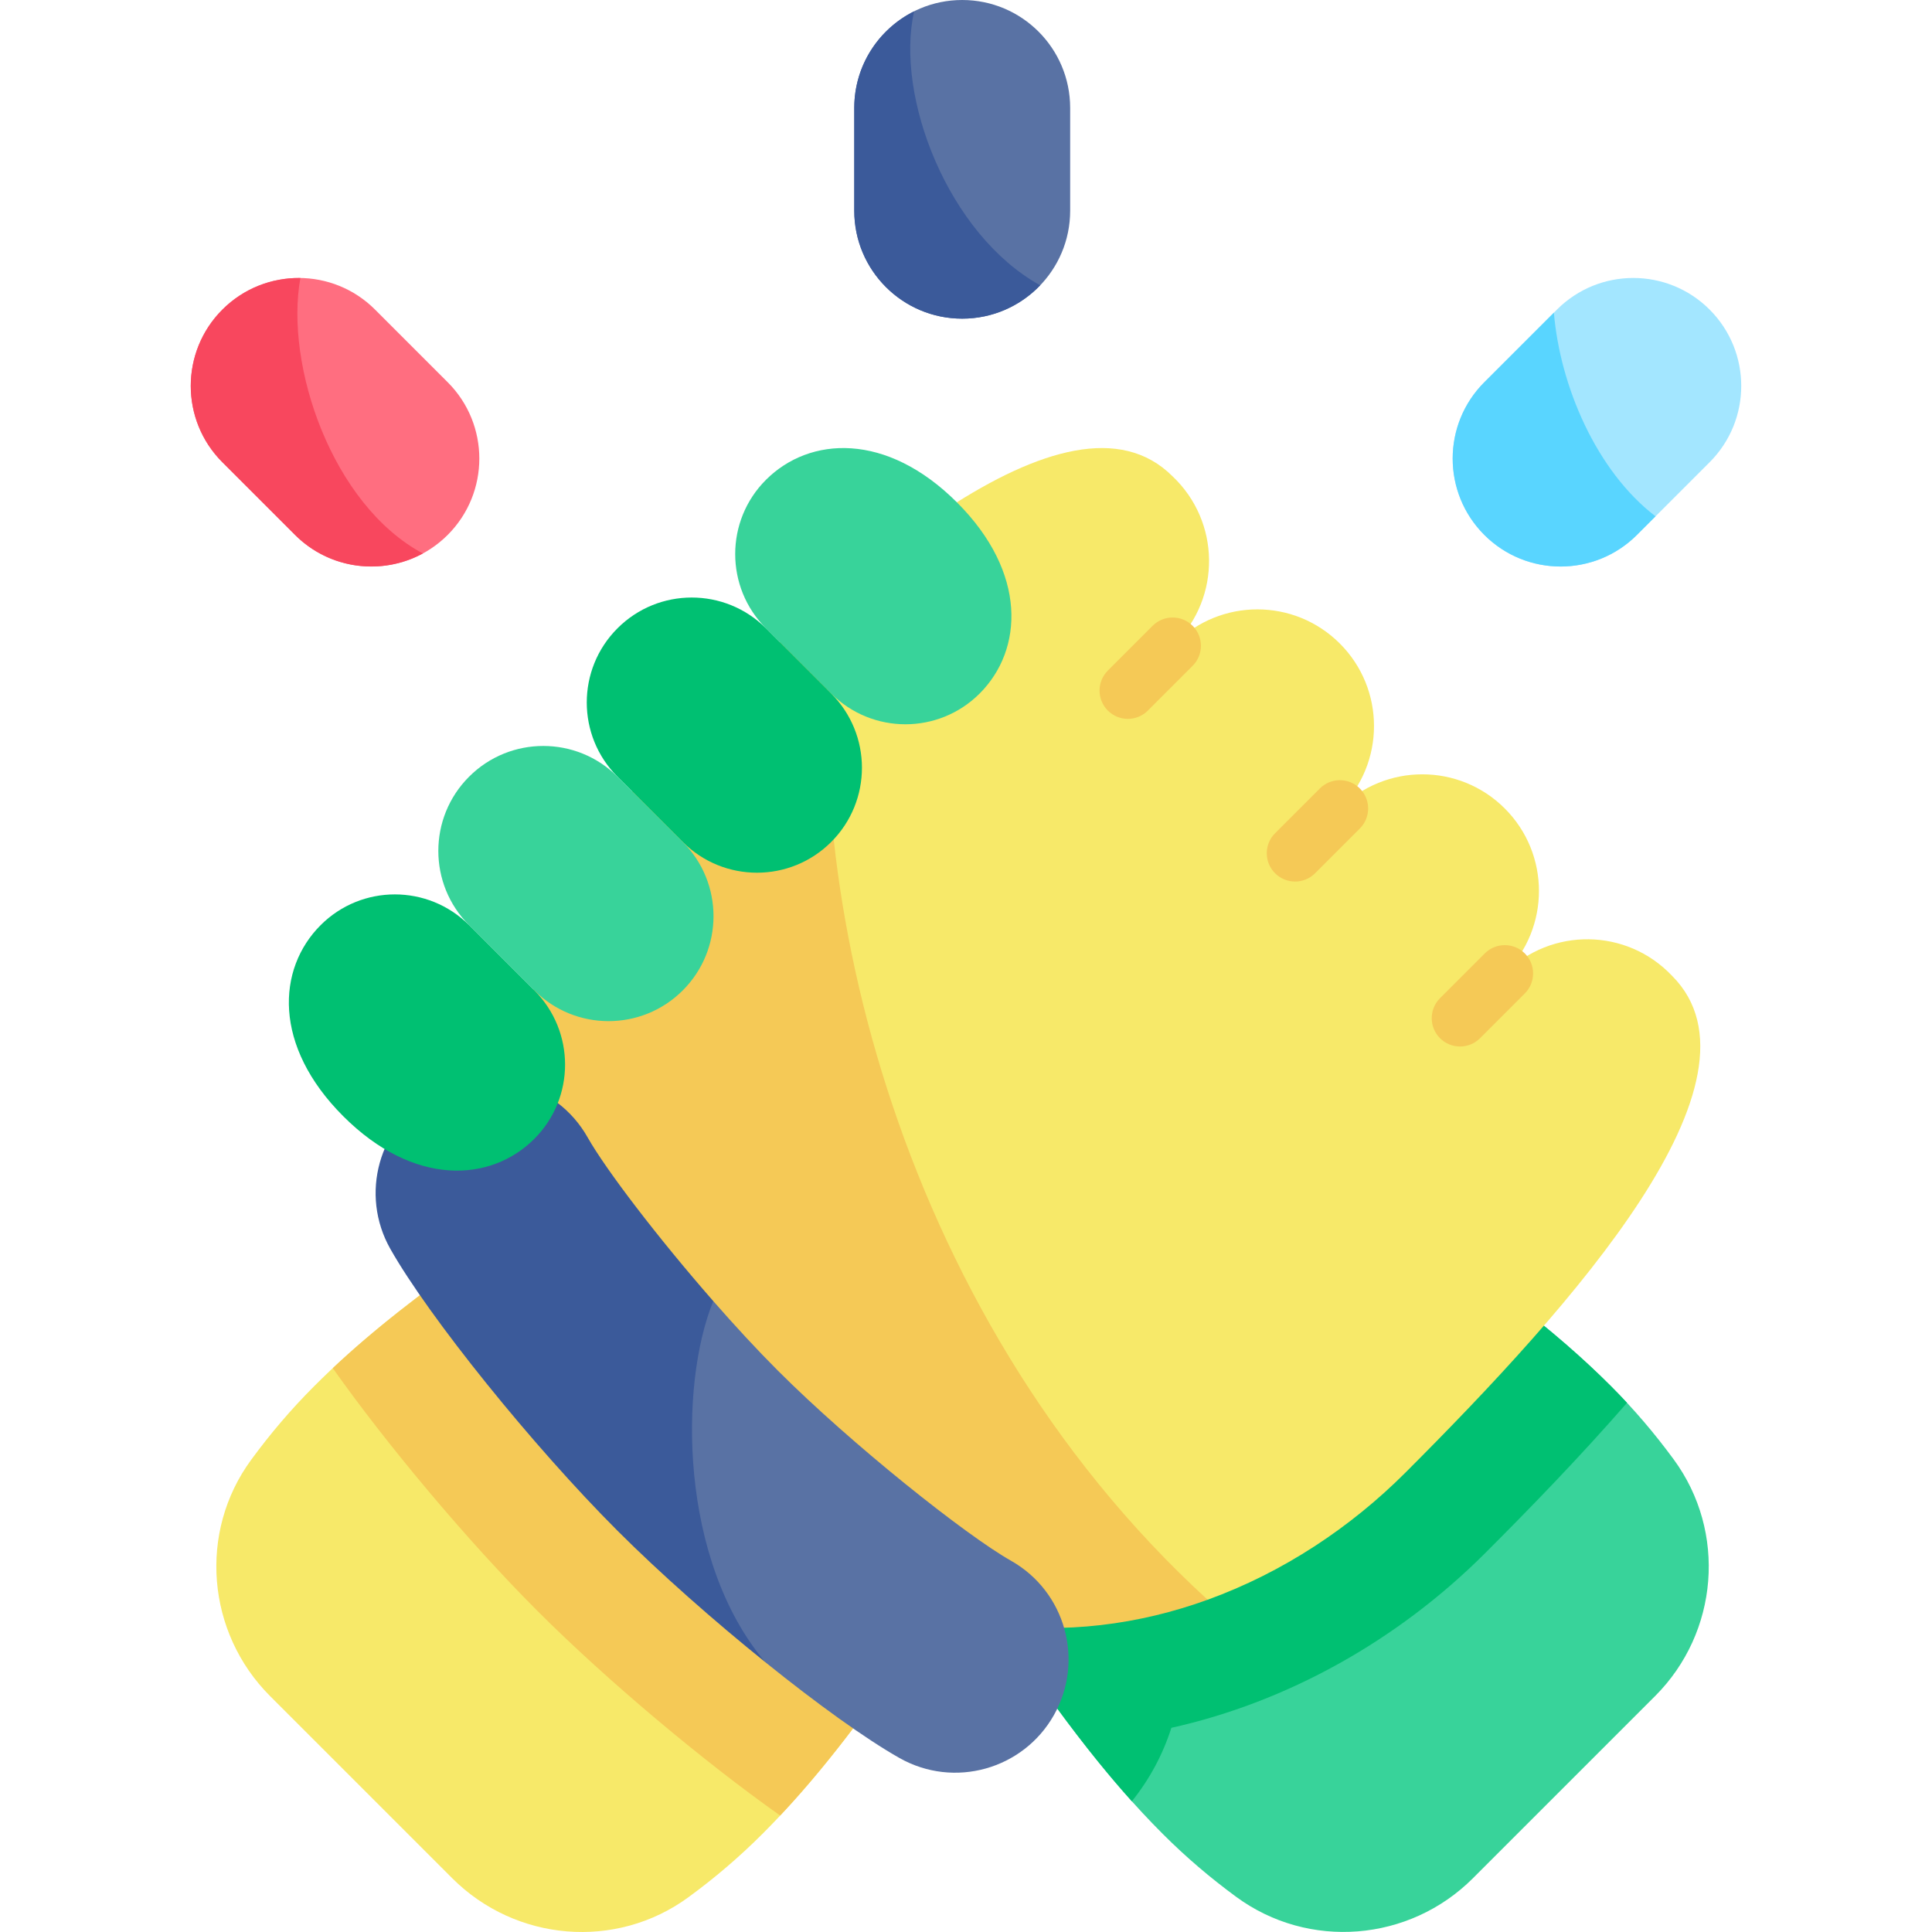 <svg id="Capa_1" enable-background="new 0 0 512 512" height="512" viewBox="0 0 512 512" width="512" xmlns="http://www.w3.org/2000/svg"><g><path d="m359.885 316.328c33.289 21.413 52.604 36.584 66.977 50.957 6.201 6.201 11.603 12.555 16.679 19.464 14.108 19.203 11.924 45.881-4.926 62.731l-48.279 48.278c-16.85 16.85-43.527 19.034-62.73 4.926-6.909-5.076-13.263-10.478-19.464-16.679-14.374-14.374-29.544-33.689-50.957-66.977z" fill="#38d39a"/><path d="m257.186 419.027c17.407 27.061 30.689 44.887 42.77 58.331 4.565-5.668 8.159-12.225 10.47-19.468 30.485-6.776 59.806-22.945 83.236-46.376 11.674-11.674 24.954-25.33 37.509-39.755-1.396-1.504-2.829-2.994-4.309-4.475-14.374-14.374-33.689-29.544-66.977-50.957z" fill="#00c072"/><path d="m443.105 258.593c-12.013-12.69-32.044-12.898-44.319-.623 12.071-12.071 12.071-31.642 0-43.713-12.071-12.071-31.642-12.071-43.713 0 12.071-12.071 12.071-31.642 0-43.713-12.071-12.071-31.642-12.071-43.713 0 12.275-12.275 12.068-32.306-.623-44.319-27.486-27.486-87.336 26.324-131.688 70.676-27.534 27.534-46.138 67.783-39.981 110.725 1.27 8.857-2.565 17.684-9.931 22.764-20.879 14.399-34.798 25.882-45.811 36.895-6.233 6.233-11.658 12.62-16.757 19.57-14.066 19.174-11.812 45.808 5.003 62.623 14.906 14.906 33.374 33.374 48.28 48.281 16.815 16.815 43.449 19.069 62.623 5.003 6.95-5.098 13.337-10.524 19.571-16.757 11.013-11.013 22.496-24.932 36.895-45.811 5.08-7.366 13.907-11.201 22.764-9.931 9.203-9.872 35.023-14.362 58.332-6.313 19.998-7.243 37.948-19.223 52.393-33.669 44.351-44.352 98.161-104.202 70.675-131.688z" fill="#f7e969"/><path d="m221.662 157.048c-14.737 12.516-29.366 26.606-42.614 39.853-27.534 27.534-46.138 67.783-39.981 110.725 1.27 8.857-2.565 17.684-9.931 22.764-17.927 12.363-30.715 22.574-40.946 32.186 14.217 20.127 35.617 45.715 54.234 64.332 18.617 18.616 44.204 40.015 64.329 54.23 9.612-10.231 19.823-23.019 32.186-40.945 5.079-7.366 13.907-11.201 22.764-9.931 20.413 2.927 40.213.25 58.332-6.313-84.272-77.139-109.428-194.952-98.373-266.901z" fill="#f5c956"/><path d="m267.923 413.61c-11.87-6.708-42.084-30.687-61.8-50.403-5.522-5.522-11.378-11.868-17.096-18.404-21.898 7.402-25.089 56.218 13.77 95.68 13.565 10.925 26.576 20.324 35.578 25.412 14.499 8.195 32.794 3.004 40.917-11.369 8.16-14.437 3.07-32.756-11.369-40.916z" fill="#5972a4"/><path d="m189.027 344.804c-14.697-16.798-28.478-34.851-33.308-43.398-8.16-14.438-26.482-19.528-40.917-11.368-14.438 8.16-19.527 26.479-11.367 40.917 10.213 18.07 37.791 52.287 60.221 74.719 11.257 11.256 25.48 23.806 39.142 34.809-22.769-26.971-22.854-73.455-13.771-95.679z" fill="#3b5a9a"/><g fill="#f5c956"><path d="m337.905 231.424c-2.929-2.929-2.929-7.678.001-10.606l11.864-11.864c2.929-2.929 7.678-2.929 10.606 0 2.929 2.929 2.929 7.678-.001 10.606l-11.864 11.864c-2.927 2.928-7.676 2.93-10.606 0z"/><path d="m381.618 275.137c-2.929-2.929-2.929-7.678.001-10.606l11.864-11.864c2.929-2.93 7.678-2.929 10.606 0 2.929 2.929 2.929 7.678-.001 10.606l-11.864 11.864c-2.927 2.928-7.676 2.93-10.606 0z"/><path d="m293.59 188.313c-2.929-2.929-2.929-7.678.001-10.606l11.864-11.864c2.929-2.93 7.678-2.929 10.606 0 2.929 2.929 2.929 7.678-.001 10.606l-11.864 11.864c-2.927 2.928-7.676 2.93-10.606 0z"/></g><g><path d="m202.982 127.162c11.598-11.597 31.987-12.658 50.638 5.993s17.591 39.04 5.993 50.638c-10.863 10.863-28.474 10.863-39.337 0l-17.294-17.294c-10.862-10.863-10.862-28.474 0-39.337z" fill="#38d39a"/><path d="m220.277 223.13c10.863-10.863 10.863-28.474 0-39.337l-17.294-17.294c-10.862-10.862-28.474-10.862-39.337 0-10.863 10.863-10.863 28.474 0 39.337l17.294 17.294c10.863 10.862 28.474 10.862 39.337 0z" fill="#00c072"/><path d="m180.94 262.466c10.863-10.863 10.863-28.474 0-39.337l-17.294-17.294c-10.863-10.862-28.474-10.862-39.337 0-10.863 10.863-10.863 28.474 0 39.337l17.294 17.294c10.863 10.863 28.475 10.863 39.337 0z" fill="#38d39a"/><path d="m84.972 245.172c-11.598 11.598-12.658 31.987 5.993 50.638s39.04 17.591 50.638 5.993c10.862-10.862 10.862-28.474 0-39.337l-17.294-17.294c-10.862-10.862-28.474-10.862-39.337 0z" fill="#00c072"/></g><g><path d="m254.995 0c-15.8 0-28.609 12.809-28.609 28.609v27.228c0 15.8 12.809 28.609 28.609 28.609 15.8 0 28.609-12.809 28.609-28.609v-27.228c0-15.8-12.809-28.609-28.609-28.609z" fill="#5972a4"/><path d="m242.252 2.995c-9.403 4.687-15.866 14.393-15.866 25.614v27.228c0 15.8 12.809 28.609 28.609 28.609 8.127 0 15.457-3.395 20.665-8.836-24.386-13.491-38.495-50.012-33.408-72.615z" fill="#3b5a9a"/><path d="m58.934 82.044c-11.173 11.173-11.173 29.287 0 40.459l19.253 19.253c11.172 11.173 29.287 11.173 40.459 0 11.172-11.173 11.172-29.287 0-40.459l-19.253-19.253c-11.172-11.173-29.287-11.173-40.459 0z" fill="#ff6e80"/><path d="m112.063 146.672c-24.039-12.88-36.655-49.829-32.458-72.997-7.468-.115-14.973 2.67-20.671 8.369-11.173 11.173-11.173 29.287 0 40.459l19.253 19.253c9.174 9.175 23.027 10.809 33.876 4.916z" fill="#f8475e"/><path d="m453.066 82.044c11.173 11.173 11.173 29.287 0 40.459l-19.253 19.253c-11.172 11.173-29.287 11.173-40.459 0-11.172-11.173-11.172-29.287 0-40.459l19.253-19.253c11.172-11.173 29.287-11.173 40.459 0z" fill="#a3e6ff"/><path d="m411.797 82.854-18.443 18.443c-11.173 11.173-11.173 29.287 0 40.459 11.172 11.173 29.287 11.173 40.459 0l4.922-4.922c-15.697-12.008-25.324-34.596-26.938-53.98z" fill="#59d5ff"/></g></g></svg>